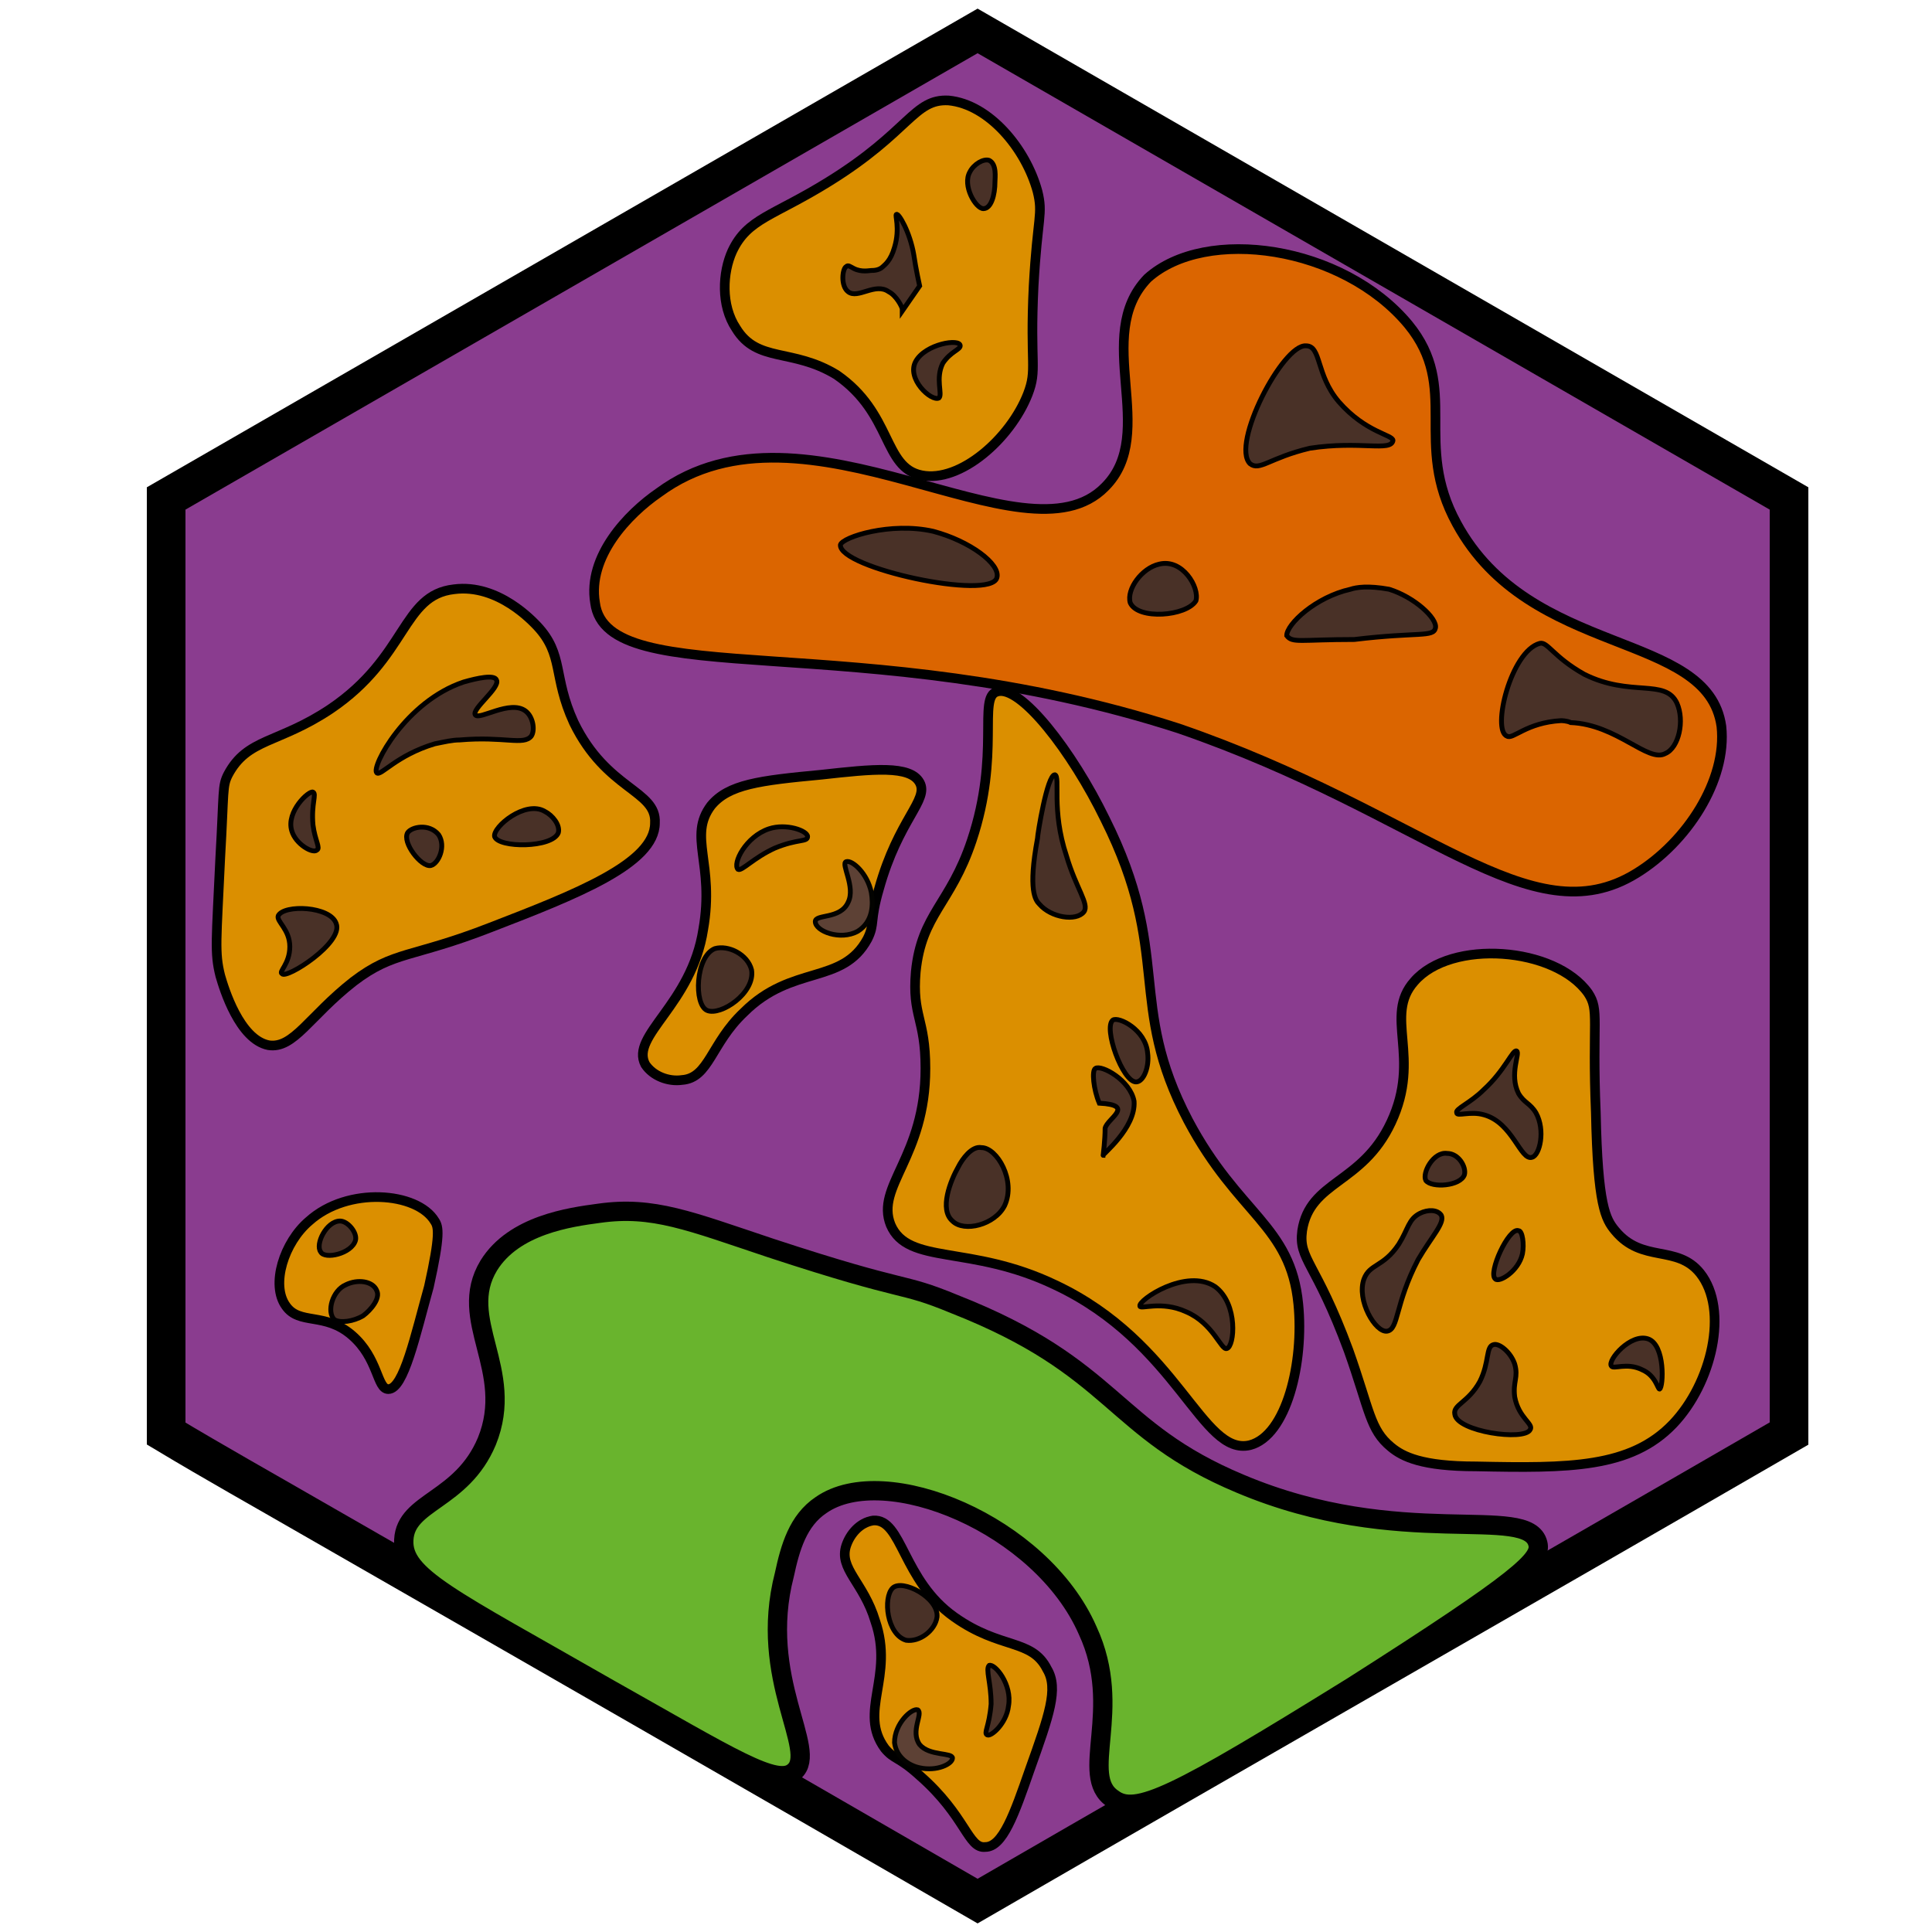 <?xml version="1.0" encoding="utf-8"?><!-- Generator: Adobe Illustrator 26.0.3, SVG Export Plug-In . SVG Version: 6.00 Build 0)  --><svg version="1.1" id="Ebene_2_00000020371425143906055610000010711333585448278916_"	 xmlns="http://www.w3.org/2000/svg" xmlns:xlink="http://www.w3.org/1999/xlink" x="0px" y="0px" viewBox="0 0 100 100"	 style="enable-background:new 0 0 100 100;" xml:space="preserve"><style type="text/css">	.st0{fill:#8A3C8F;stroke:#000000;stroke-width:2;stroke-miterlimit:10;}	.st1{fill:#DB8F00;stroke:#000000;stroke-width:0.5;stroke-miterlimit:10;}	.st2{fill:#DB8F00;stroke:#000000;stroke-width:0.5;stroke-miterlimit:10;}	.st3{fill:#DB6500;stroke:#000000;stroke-width:0.5;stroke-miterlimit:10;}	.st4{fill:#493127;stroke:#000000;stroke-width:0.25;stroke-miterlimit:10;}	.st5{fill:#804122;stroke:#000000;stroke-width:0.75;stroke-miterlimit:10;}	.st6{fill:#493127;stroke:#000000;stroke-width:0.25;stroke-miterlimit:10;}	.st7{fill:#493127;stroke:#000000;stroke-width:0.25;stroke-miterlimit:10;}	.st8{fill:#5D4135;stroke:#030300;stroke-width:0.25;stroke-miterlimit:10;}	.st9{fill:#69B42D;stroke:#000000;stroke-miterlimit:10;}</style><g id="Ebene_1_00000178169986029889010870000017977382286501971088_">	<path class="st0" d="M8.6,25.8l42-24.2l42,24.2v48.4c-14,8.1-28,16.1-42,24.2c-11.4-6.6-22.9-13.2-34.4-19.8		c-2.6-1.5-5.1-2.9-7.6-4.4L8.6,25.8z"/></g><path class="st1" d="M50.3,43.5c-1.1,3.3-2.6,3.8-2.9,6.8c-0.2,2.3,0.5,2.4,0.5,5c0,4.6-2.6,6.1-1.8,8.1c0.9,2.1,4.1,1,8.5,3.1	c6.4,3,7.6,8.9,10.1,8.3c1.9-0.5,2.8-4.3,2.5-7.3c-0.4-4.1-3.1-4.6-5.7-9.5c-3.2-6.1-0.8-8.6-4.3-15.6c-1.7-3.5-4.4-7-5.6-6.6	C50.6,36.1,51.8,39,50.3,43.5z"/><path class="st1" d="M42.5,40.1c2.7-0.3,4.6-0.5,5.1,0.4s-1.1,1.9-2.1,5.5c-0.5,1.7-0.2,1.8-0.6,2.6c-1.3,2.4-3.9,1.3-6.4,3.8	c-1.7,1.6-1.8,3.4-3.2,3.5c-0.7,0.1-1.5-0.2-1.9-0.8c-0.8-1.5,2.4-3.1,3-7c0.6-3.4-0.8-4.8,0.4-6.4C37.7,40.6,39.3,40.4,42.5,40.1z"	/><path class="st2" d="M43.3,19.4c2.9,2,2.4,4.8,4.4,5.2s4.6-1.9,5.5-4.2c0.5-1.3,0.1-1.5,0.3-5.6c0.2-3.6,0.5-3.7,0.2-4.9	c-0.6-2.2-2.5-4.5-4.6-4.7c-1.8-0.1-2,1.6-6.2,4.2c-2.9,1.8-4.2,1.9-5,3.6c-0.5,1.1-0.6,2.8,0.2,4C39.2,18.8,41,18,43.3,19.4z"/><path class="st3" d="M34.1,25.5c7.6-5.6,18.9,4,23.1-0.3c2.8-2.8-0.7-7.8,2.2-10.8c3-2.7,10.1-1.7,13.5,2.4	c2.7,3.3,0.2,6.1,2.5,10.3c3.8,7,13,5.5,13.7,10.5c0.3,2.8-1.8,6-4.4,7.6c-5.5,3.4-10.9-3.1-23.7-7.5c-16.4-5.3-29.6-1.8-30.2-6.5	C30.4,28.8,32.5,26.6,34.1,25.5z"/><path class="st2" d="M86.6,73.7c-2.2,2.3-5.4,2.3-10.2,2.2c-2.8,0-3.8-0.5-4.4-1c-1.1-0.9-1.1-1.9-2.2-5c-1.7-4.6-2.6-4.7-2.4-6.2	c0.4-2.6,3.1-2.4,4.6-5.6c1.6-3.4-0.4-5.5,1.2-7.3c1.9-2.2,7.3-1.8,9,0.6c0.6,0.9,0.2,1.4,0.4,6.2c0.1,4.8,0.5,5.5,1,6.1	c1.4,1.7,3.2,0.7,4.4,2.2C89.5,67.8,88.6,71.6,86.6,73.7z"/><path class="st1" d="M25.4,48c-4.1,1.6-5,1.2-7.1,2.8c-2.3,1.8-3.1,3.5-4.4,3.3c-1.5-0.3-2.3-2.9-2.5-3.6c-0.3-1.2-0.2-1.8,0-6.1	c0.2-3.5,0.1-3.7,0.4-4.3c1-1.9,2.6-1.6,5.3-3.4c4-2.7,3.7-5.9,6.4-6.2c2.3-0.3,4.1,1.7,4.3,1.9c1.4,1.5,0.8,2.6,1.9,5	c1.7,3.5,4.3,3.5,4.2,5.2C33.9,44.7,29.8,46.3,25.4,48z"/><path class="st2" d="M22.2,66.6c0.6-2.7,0.5-3.1,0.3-3.4c-0.9-1.5-4.5-1.8-6.5,0c-1.3,1.1-2,3.3-1.2,4.4c0.7,1,2,0.3,3.4,1.5	c1.4,1.2,1.3,2.8,1.9,2.8C20.9,71.9,21.5,69.1,22.2,66.6z"/><path class="st4" d="M115,33.5"/><path class="st5" d="M120.5,63.5"/><path class="st6" d="M73.4,65.2c0.7-1.2,1.4-1.9,1.2-2.3c-0.2-0.3-0.7-0.3-1.1-0.1c-0.6,0.3-0.6,0.8-1.1,1.6c-0.8,1.2-1.5,1-1.8,1.8	c-0.4,1.1,0.6,2.8,1.2,2.7S72.2,67.5,73.4,65.2z"/><path class="st6" d="M78.4,70.6c0.2,0.7-0.1,0.9,0,1.7c0.2,1.1,1,1.4,0.8,1.7c-0.3,0.6-3.8,0.1-3.9-0.8c-0.1-0.5,0.7-0.6,1.3-1.7	c0.5-1,0.3-1.8,0.7-1.9C77.6,69.5,78.2,70,78.4,70.6z"/><path class="st6" d="M85,70.9c0.7,0.3,0.8,1,0.9,1c0.2-0.1,0.3-2.3-0.6-2.6c-0.9-0.3-2.1,1.1-1.9,1.4C83.5,70.9,84.2,70.5,85,70.9z"	/><path class="st6" d="M78.6,63.7c0.2,0,0.3,0.7,0.2,1.2c-0.2,0.9-1.2,1.5-1.4,1.3C77,65.9,78.1,63.5,78.6,63.7z"/><path class="st6" d="M74.9,59.7c0.6,0,1,0.7,0.9,1.1c-0.2,0.6-1.7,0.7-2,0.3C73.6,60.7,74.2,59.6,74.9,59.7z"/><path class="st6" d="M79.3,59.9c0.4-0.1,0.7-1.4,0.2-2.3c-0.3-0.5-0.6-0.5-0.9-1c-0.5-1,0.1-2.1-0.1-2.2s-0.6,1-1.7,2	c-0.7,0.7-1.5,1-1.4,1.2c0,0.2,0.7-0.1,1.4,0.1C78.3,58.1,78.7,60.1,79.3,59.9z"/><path class="st6" d="M51.6,29.9c0.2-0.7-1.4-1.9-3.3-2.4c-2.2-0.5-4.7,0.3-4.8,0.7C43.4,29.4,51.3,31.1,51.6,29.9z"/><path class="st6" d="M61.9,31.1c0.2-0.7-0.7-2.2-1.9-1.9c-0.9,0.2-1.7,1.3-1.5,2C58.9,32.1,61.4,31.9,61.9,31.1z"/><path class="st6" d="M70.1,33.1c3.3-0.4,4.1-0.1,4.2-0.6c0.1-0.5-1.1-1.6-2.4-2c-1.1-0.2-1.7-0.1-2,0c-1.8,0.4-3.3,1.8-3.3,2.4	C66.9,33.3,67.3,33.1,70.1,33.1z"/><path class="st6" d="M82,34.9c2.4,1.2,4.2,0.2,4.8,1.5c0.4,0.9,0.1,2.3-0.6,2.6c-0.9,0.5-2.5-1.5-4.9-1.6c-0.2-0.1-0.5-0.1-0.5-0.1	c-1.8,0.1-2.5,1-2.8,0.8c-0.8-0.3,0.2-4.4,1.7-4.8C80.1,33.2,80.4,34,82,34.9z"/><path class="st6" d="M67.8,23.2c-2.1,0.5-2.6,1.2-3.1,0.8c-1-1,1.7-6.2,2.9-6.1c0.8,0,0.5,1.5,1.7,2.9c1.4,1.6,2.8,1.7,2.8,2	C72,23.4,70.4,22.8,67.8,23.2z"/><path class="st7" d="M24,35.3c0.7-0.2,1.6-0.4,1.7-0.1c0.2,0.4-1.3,1.5-1.1,1.8c0.2,0.3,1.8-0.8,2.6-0.2c0.4,0.3,0.5,1,0.3,1.3	c-0.4,0.5-1.4,0-3.7,0.2c-0.4,0-0.8,0.1-1.3,0.2c-2,0.6-2.8,1.7-3,1.5C19.2,39.7,21,36.3,24,35.3z"/><path class="st7" d="M28.2,42c0.4,0.2,0.8,0.7,0.7,1.1c-0.3,0.8-3.1,0.8-3.3,0.2C25.5,42.8,27.2,41.4,28.2,42z"/><path class="st7" d="M22.7,43.2c-0.5-0.6-1.4-0.4-1.6-0.1c-0.3,0.5,0.7,1.8,1.2,1.7C22.7,44.7,23.1,43.8,22.7,43.2z"/><path class="st7" d="M16.2,42.7c-0.1-1.1,0.2-1.6,0-1.7c-0.2-0.1-1.4,1-1.1,2c0.2,0.7,1.1,1.2,1.3,1C16.6,43.9,16.3,43.5,16.2,42.7z	"/><path class="st7" d="M14.6,50.4C14.4,50.3,15,49.9,15,49s-0.7-1.3-0.6-1.6c0.3-0.6,2.7-0.5,3,0.4C17.8,48.8,14.8,50.7,14.6,50.4z"/><path class="st6" d="M17.3,68.3c-0.4-0.4-0.1-1.5,0.6-1.8c0.6-0.3,1.4-0.2,1.6,0.3c0.2,0.4-0.3,1-0.7,1.3	C18.3,68.4,17.6,68.5,17.3,68.3z"/><path class="st6" d="M18.4,64.2c0.1-0.4-0.4-1-0.8-1c-0.7,0-1.3,1.2-1,1.6C16.8,65.2,18.2,64.9,18.4,64.2z"/><path class="st6" d="M48.8,18.8c0.4-0.6,0.9-0.7,0.9-0.9c0-0.4-1.8-0.1-2.3,0.8s0.8,2.1,1.2,1.9C48.8,20.4,48.4,19.6,48.8,18.8z"/><path class="st6" d="M51.5,9.4c0-0.2,0.1-0.9-0.3-1.1c-0.3-0.1-0.8,0.2-1,0.6c-0.4,0.7,0.3,1.9,0.7,1.9	C51.3,10.8,51.5,10.1,51.5,9.4z"/><path class="st6" d="M47.3,13.2c0.1,0.7,0.3,1.6,0.3,1.6l0,0l-0.9,1.3l0,0c0,0,0,0,0-0.1s-0.3-0.7-0.7-0.9c-0.7-0.5-1.6,0.4-2.1,0	c-0.4-0.3-0.3-1.2-0.1-1.3c0.1-0.1,0.2,0,0.4,0.1c0.4,0.2,0.8,0.1,0.9,0.1s0.4,0,0.6-0.2c0.1-0.1,0.4-0.3,0.6-1c0.3-1,0-1.7,0.1-1.7	C46.5,11,47.1,12,47.3,13.2z"/><path class="st7" d="M59,67.6c0,0.2,1.1-0.3,2.4,0.3c1.4,0.6,1.8,2,2.1,1.9c0.4-0.1,0.6-2.3-0.6-3.2C61.4,65.6,58.9,67.3,59,67.6z"	/><path class="st7" d="M50.8,59.4c-0.5-0.1-1,0.6-1.2,1c-0.4,0.7-1,2.2-0.3,2.8c0.6,0.6,2.2,0.2,2.7-0.8	C52.6,61.1,51.6,59.4,50.8,59.4z"/><path class="st7" d="M58.7,57c-0.2-1.1-1.7-1.9-2-1.7c-0.2,0.1-0.1,1.1,0.2,1.8l0,0c1.9,0.1,0.4,0.8,0.3,1.3c0,0.6-0.1,1.4-0.1,1.4	C57,59.8,58.8,58.4,58.7,57z"/><path class="st7" d="M58.8,56c0.4,0,0.7-0.8,0.6-1.5c-0.1-1.2-1.5-1.9-1.8-1.7C57.1,53.2,58.1,56,58.8,56z"/><path class="st7" d="M53.7,43.4c0-0.2,0.5-3.3,0.9-3.3c0.3,0.1-0.2,1.8,0.6,4.2c0.5,1.7,1.2,2.5,0.9,2.9c-0.4,0.5-1.7,0.3-2.3-0.4	C53.6,46.6,53.2,46.1,53.7,43.4z"/><path class="st7" d="M38.9,50.2c-0.2-0.8-1.2-1.3-1.9-1.1c-1,0.4-1.1,2.9-0.4,3.2C37.3,52.6,39.1,51.4,38.9,50.2z"/><path class="st7" d="M40.1,43.9c1.2-0.5,1.7-0.3,1.7-0.6s-1.1-0.7-2-0.4c-1.2,0.4-1.9,1.8-1.6,2.1C38.4,45.1,39,44.4,40.1,43.9z"/><path class="st8" d="M44.4,48.2c0.8-0.5,0.8-1.4,0.7-2c-0.2-1-1-1.7-1.3-1.6c-0.3,0.1,0.5,1.3,0.1,2.1c-0.4,0.9-1.7,0.6-1.7,1	C42.2,48.2,43.5,48.7,44.4,48.2z"/><path class="st9" d="M20.9,79.7c0.1-2,3-2,4.3-5.1c1.5-3.7-1.6-6.3,0.1-9.1c1.3-2.1,4.2-2.5,5.7-2.7c2.8-0.4,4.7,0.4,8.9,1.8	c7.3,2.4,6.6,1.7,9.5,2.9c8.4,3.3,8.1,6.5,14.8,9.3c8.3,3.5,14.9,1,15.4,3.1c0.2,0.8-0.8,1.8-9.6,7.4C60.8,93,58.8,94,57.6,93.1	c-1.8-1.2,0.6-4.6-1.3-8.7c-2.4-5.5-10.5-8.8-13.8-6.5c-1.2,0.8-1.6,2.2-1.9,3.6c-1.4,5.4,1.8,9.1,0.5,10.2	c-0.9,0.8-3.2-0.7-9.6-4.3C23.3,82.7,20.8,81.6,20.9,79.7z"/><path class="st1" d="M53.3,91.6c-0.8,2.3-1.4,4-2.3,4c-0.9,0.1-1-1.6-3.4-3.7c-1.1-1-1.3-0.8-1.8-1.4c-1.4-1.9,0.5-3.7-0.5-6.6	c-0.6-2-1.9-2.7-1.5-3.9c0.2-0.6,0.7-1.2,1.4-1.3c1.5-0.1,1.5,3.1,4.2,5c2.4,1.7,4,1.1,4.8,2.7C54.8,87.4,54.3,88.8,53.3,91.6z"/><path class="st7" d="M46.9,84.9c0.7,0.1,1.5-0.5,1.6-1.2c0.1-1-1.8-2-2.3-1.5C45.7,82.7,45.9,84.6,46.9,84.9z"/><path class="st7" d="M51.3,88.2c-0.1,1.2-0.4,1.5-0.2,1.6c0.2,0.1,1-0.6,1.1-1.5c0.2-1.1-0.7-2.2-1-2.1C51,86.4,51.3,87.1,51.3,88.2	z"/><path class="st8" d="M46.3,90.2c0.1,0.8,0.8,1.2,1.3,1.3c0.9,0.2,1.7-0.2,1.7-0.5s-1.2-0.1-1.7-0.7c-0.5-0.7,0.2-1.6-0.1-1.8	C47.2,88.4,46.3,89.2,46.3,90.2z"/><path class="st9" d="M-5.1,98.3"/></svg>